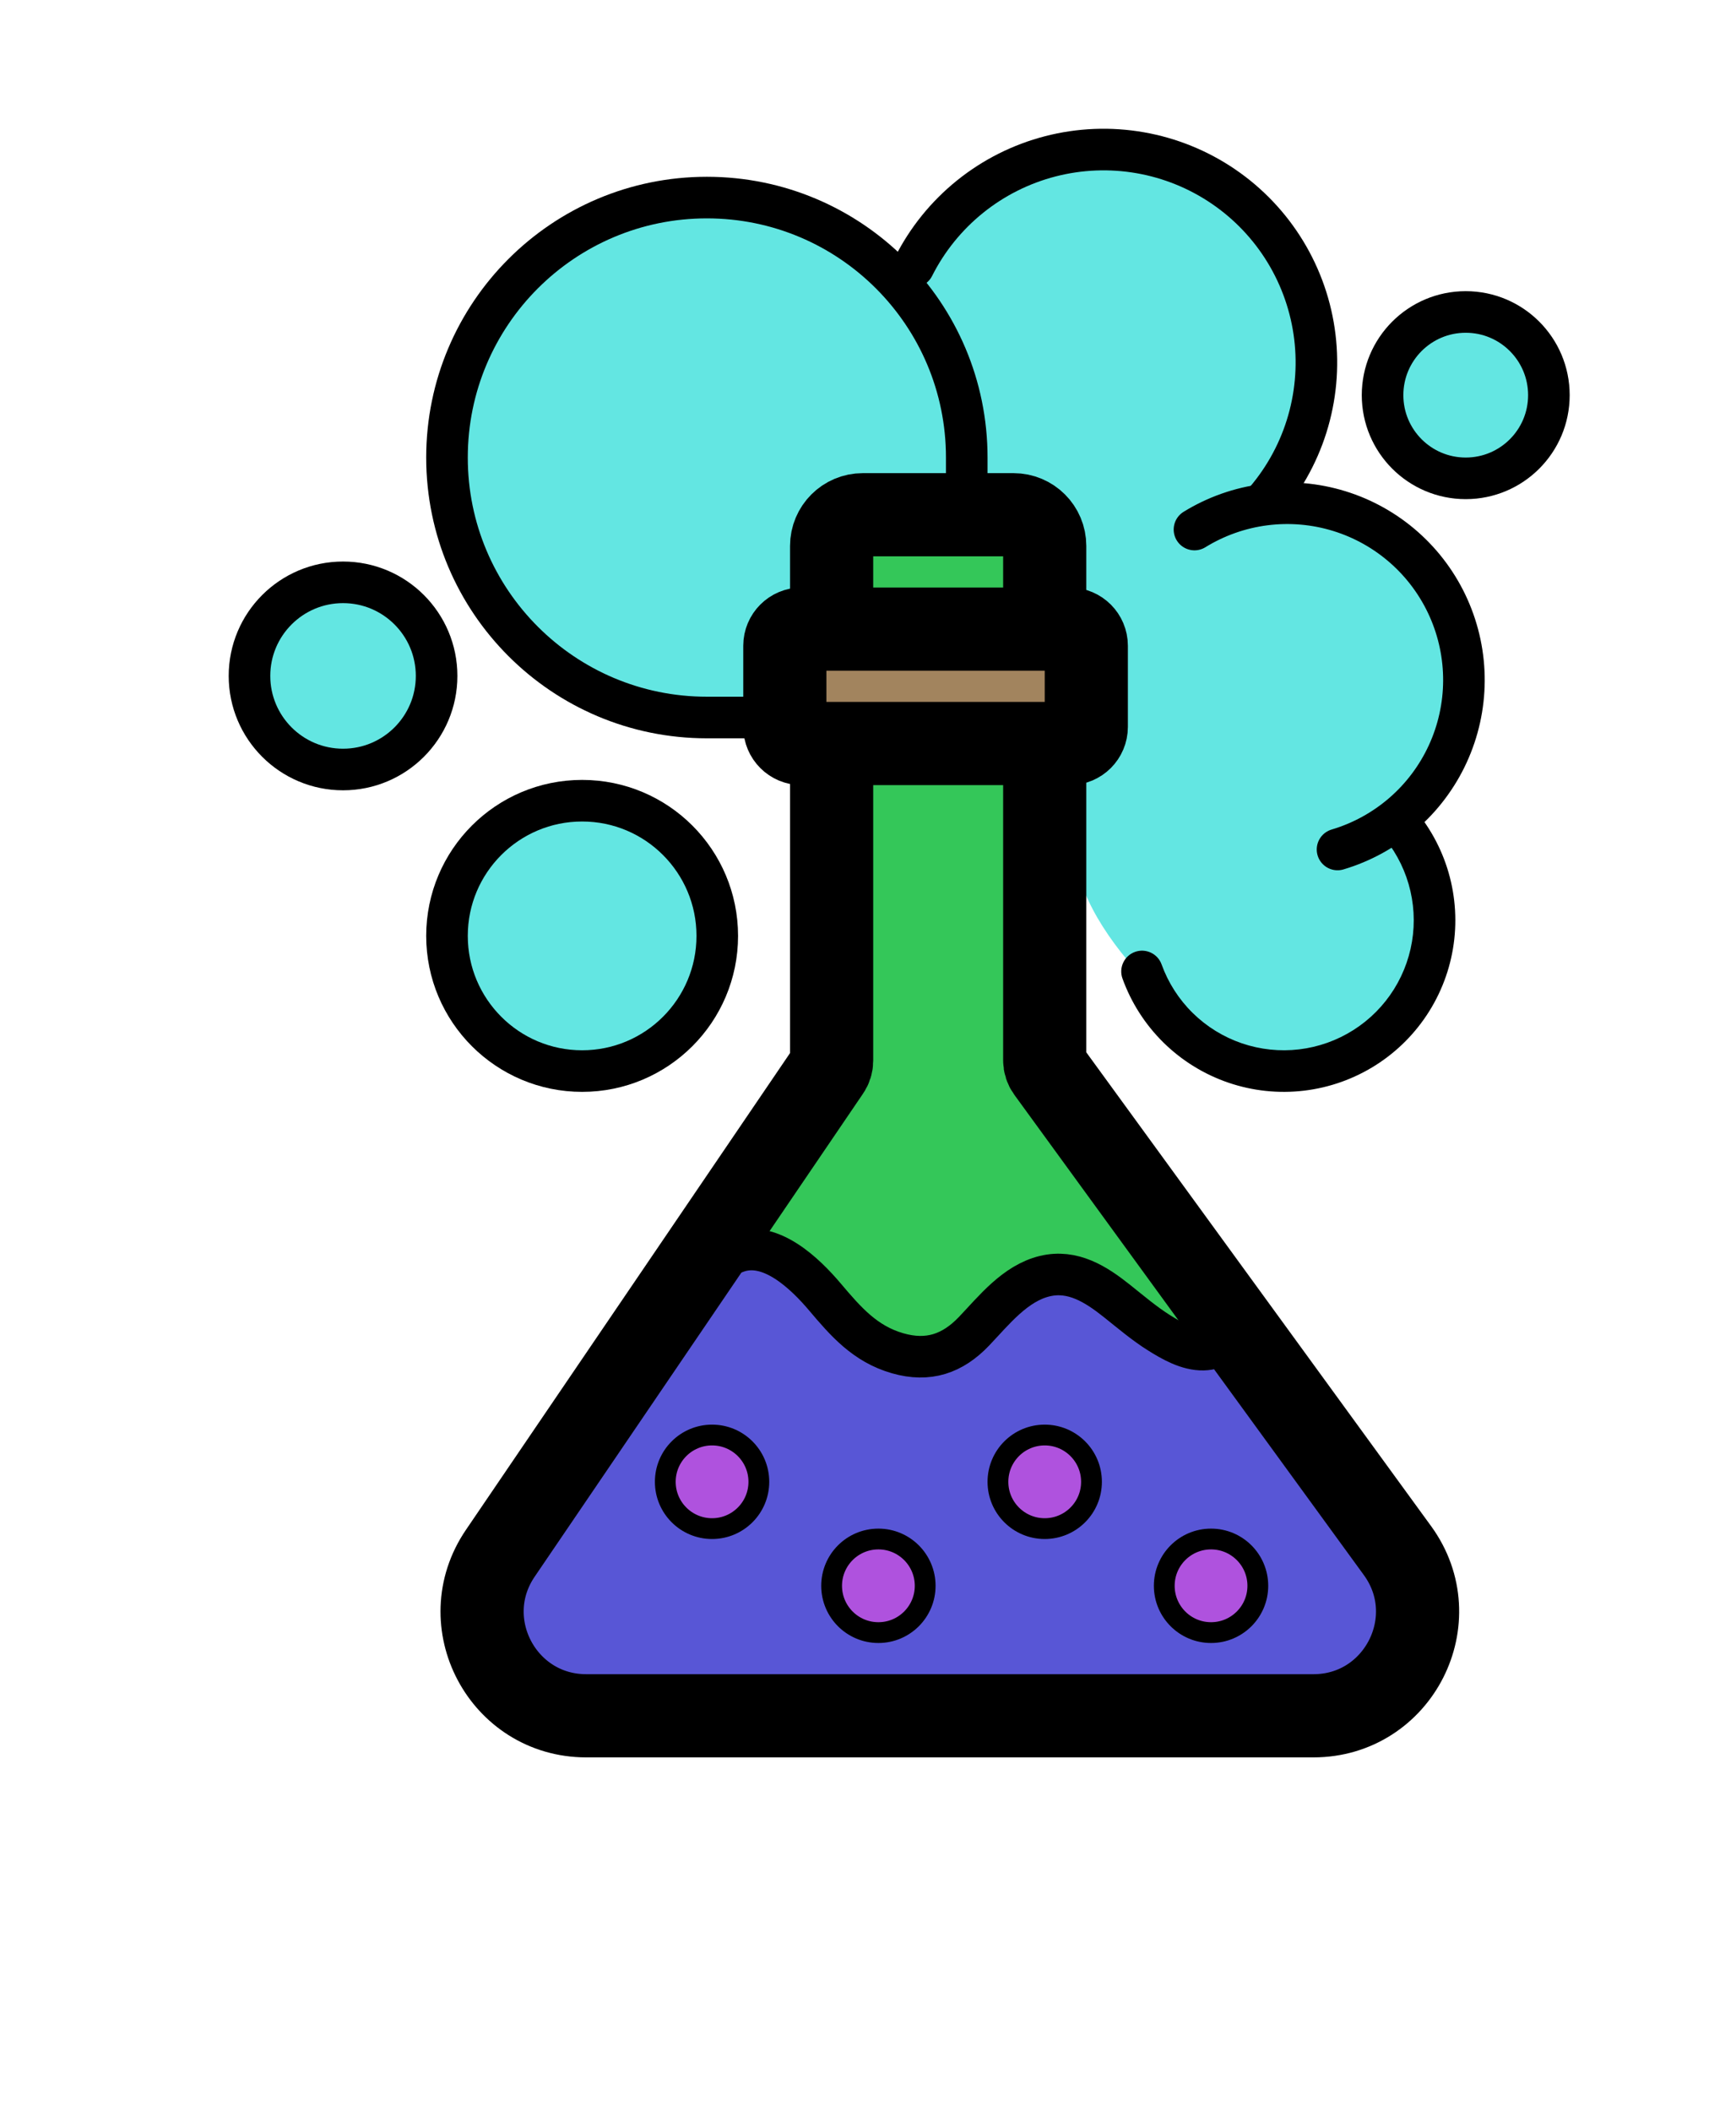 <svg width="167" height="203" viewBox="0 0 167 203" fill="none" xmlns="http://www.w3.org/2000/svg">
<path d="M71.895 122.5H69.647C68.444 122.5 67.671 121.222 68.231 120.156L77.317 102.849C77.437 102.62 77.5 102.365 77.5 102.106V75.524C77.5 74.671 78.17 73.967 79.022 73.926L96.322 73.082C97.235 73.037 98 73.766 98 74.68V102.023C98 102.334 98.091 102.639 98.261 102.899L114.379 127.524C115.076 128.588 114.312 130 113.04 130H110.459C110.159 130 109.865 129.916 109.611 129.757L102.215 125.134C102.072 125.045 101.917 124.979 101.755 124.939L98.838 124.21C98.315 124.079 97.761 124.22 97.365 124.586L91.694 129.821C91.566 129.939 91.418 130.036 91.259 130.107L87.567 131.748C87.202 131.91 86.79 131.93 86.411 131.804L81.309 130.103C81.105 130.035 80.917 129.927 80.756 129.785L72.954 122.9C72.661 122.642 72.285 122.5 71.895 122.5Z" fill="#34C759"/>
<path d="M138 86.951C138 94.406 130.956 102 123.5 102C116.044 102 103.5 89.456 103.5 82C103.5 74.544 97.544 71.5 105 71.5C109.895 71.5 123.155 74.064 131 79C135.104 81.582 138 84.39 138 86.951Z" fill="#63E6E2"/>
<path d="M140 66.5C140 75.613 132.613 83 123.5 83C114.387 83 105.5 73.113 105.5 64C105.5 54.887 114.387 50 123.5 50C132.613 50 140 57.387 140 66.5Z" fill="#63E6E2"/>
<ellipse cx="105.5" cy="37" rx="21.5" ry="22" fill="#63E6E2"/>
<ellipse cx="67.5" cy="44.047" rx="23.5" ry="24.047" fill="#63E6E2"/>
<rect x="81" y="50" width="18" height="8" fill="#34C759"/>
<rect x="78" y="61" width="26" height="9" fill="#A2845E"/>
<path d="M51.572 164.067L46.87 153.808C46.64 153.306 46.685 152.72 46.991 152.259L68.388 119.926C68.756 119.369 69.431 119.099 70.082 119.25L75.03 120.392C75.337 120.462 75.615 120.622 75.832 120.85L84.027 129.5C84.329 129.819 84.749 130 85.188 130H89.998C90.325 130 90.644 129.9 90.912 129.713L101.105 122.622C101.645 122.247 102.36 122.24 102.907 122.604L113.267 129.512C113.724 129.816 114.304 129.865 114.805 129.642L117.343 128.514C118.021 128.213 118.817 128.417 119.266 129.008L136.853 152.149C137.245 152.664 137.287 153.364 136.961 153.923L130.963 164.206C130.676 164.698 130.15 165 129.581 165H53.027C52.401 165 51.833 164.635 51.572 164.067Z" fill="#5856D6"/>
<path d="M100.5 71.5V101.979C100.5 102.318 100.607 102.647 100.806 102.921L134.435 149.114C139.247 155.724 134.526 165 126.351 165H56.393C48.364 165 43.609 156.016 48.124 149.377L79.723 102.907C79.903 102.642 80 102.328 80 102.008V71.5M100.5 71.5H80M100.5 71.5H102.9C103.784 71.5 104.5 70.784 104.5 69.9V62.1C104.5 61.216 103.784 60.5 102.9 60.5H100.5M80 71.5H77.1C76.216 71.5 75.5 70.784 75.5 69.9V62.1C75.5 61.216 76.216 60.5 77.1 60.5H80M80 60.5V52.5C80 50.843 81.343 49.5 83 49.5H97.5C99.157 49.5 100.5 50.843 100.5 52.5V60.5M80 60.5H100.5" stroke="black" stroke-width="8" stroke-linecap="round" stroke-linejoin="round"/>
<path d="M66.74 123.218C67.404 121.889 69.6 120.855 70.898 120.397C74.124 119.258 77.439 122.458 79.356 124.723C81.369 127.102 83.218 129.238 86.349 130.138C89.299 130.985 91.633 130.188 93.705 128.015C95.619 126.006 97.655 123.406 100.503 122.721C103.195 122.074 105.43 123.504 107.436 125.099C108.766 126.158 110.063 127.27 111.507 128.176C112.727 128.942 114.262 129.824 115.766 129.788C117.14 129.756 118.231 128.901 119.218 128.055" stroke="black" stroke-width="4" stroke-linecap="round"/>
<circle cx="68.5" cy="142.5" r="4.5" fill="#AF52DE" stroke="black" stroke-width="2"/>
<circle cx="100.5" cy="142.5" r="4.5" fill="#AF52DE" stroke="black" stroke-width="2"/>
<circle cx="33" cy="65" r="9" fill="#63E6E2" stroke="black" stroke-width="4"/>
<circle cx="141" cy="38" r="8" fill="#63E6E2" stroke="black" stroke-width="4"/>
<circle cx="56" cy="90" r="13" fill="#63E6E2" stroke="black" stroke-width="4"/>
<path d="M73.5 69H68C54.193 69 43 57.807 43 44C43 30.193 54.193 19 68 19C81.807 19 93 30.193 93 44V47.5" stroke="black" stroke-width="4"/>
<path d="M111.743 92.744C111.368 91.705 110.221 91.166 109.182 91.541C108.143 91.916 107.605 93.063 107.98 94.102L111.743 92.744ZM132.339 79.661C133.663 80.986 134.673 82.59 135.294 84.357L139.068 83.031C138.248 80.699 136.915 78.581 135.167 76.833L132.339 79.661ZM135.294 84.357C135.914 86.124 136.13 88.008 135.925 89.869L139.901 90.308C140.172 87.85 139.887 85.364 139.068 83.031L135.294 84.357ZM135.925 89.869C135.72 91.731 135.099 93.522 134.109 95.112L137.503 97.227C138.811 95.129 139.63 92.765 139.901 90.308L135.925 89.869ZM134.109 95.112C133.118 96.701 131.783 98.047 130.202 99.052L132.347 102.428C134.434 101.103 136.196 99.325 137.503 97.227L134.109 95.112ZM130.202 99.052C128.621 100.056 126.835 100.692 124.976 100.913L125.448 104.885C127.902 104.593 130.26 103.753 132.347 102.428L130.202 99.052ZM124.976 100.913C123.116 101.134 121.23 100.934 119.458 100.329L118.165 104.114C120.504 104.913 122.993 105.177 125.448 104.885L124.976 100.913ZM119.458 100.329C117.686 99.723 116.073 98.727 114.737 97.414L111.933 100.267C113.696 102 115.826 103.314 118.165 104.114L119.458 100.329ZM114.737 97.414C113.402 96.101 112.378 94.505 111.743 92.744L107.98 94.102C108.819 96.427 110.17 98.534 111.933 100.267L114.737 97.414Z" fill="black"/>
<path d="M114.906 50.923C116.968 49.653 119.276 48.837 121.678 48.531C124.08 48.225 126.519 48.435 128.833 49.148C131.147 49.861 133.282 51.06 135.095 52.665C136.908 54.27 138.357 56.244 139.345 58.454C140.334 60.664 140.839 63.06 140.827 65.481C140.814 67.902 140.285 70.293 139.274 72.493C138.263 74.693 136.794 76.652 134.965 78.238C133.135 79.824 130.989 81.001 128.668 81.691" stroke="black" stroke-width="4" stroke-linecap="round" stroke-linejoin="round"/>
<path d="M86.092 24.74C85.595 25.727 85.991 26.929 86.978 27.427C87.964 27.924 89.167 27.527 89.664 26.541L86.092 24.74ZM89.664 26.541C90.848 24.191 92.521 22.122 94.57 20.471L92.06 17.356C89.567 19.364 87.533 21.882 86.092 24.74L89.664 26.541ZM94.57 20.471C96.618 18.82 98.996 17.626 101.544 16.968L100.544 13.095C97.445 13.895 94.552 15.348 92.06 17.356L94.57 20.471ZM101.544 16.968C104.092 16.311 106.751 16.205 109.343 16.658L110.031 12.718C106.878 12.166 103.644 12.295 100.544 13.095L101.544 16.968ZM109.343 16.658C111.934 17.111 114.4 18.113 116.573 19.595L118.828 16.291C116.183 14.487 113.184 13.269 110.031 12.718L109.343 16.658ZM116.573 19.595C118.747 21.078 120.579 23.008 121.946 25.256L125.363 23.178C123.7 20.443 121.472 18.095 118.828 16.291L116.573 19.595ZM121.946 25.256C123.313 27.505 124.184 30.019 124.501 32.631L128.472 32.149C128.087 28.971 127.027 25.913 125.363 23.178L121.946 25.256ZM124.501 32.631C124.818 35.243 124.574 37.892 123.784 40.402L127.599 41.603C128.56 38.55 128.858 35.327 128.472 32.149L124.501 32.631ZM123.784 40.402C122.994 42.912 121.677 45.224 119.921 47.184L122.901 49.853C125.037 47.469 126.639 44.656 127.599 41.603L123.784 40.402Z" fill="black"/>
<circle cx="84.5" cy="152.5" r="4.5" fill="#AF52DE" stroke="black" stroke-width="2"/>
<circle cx="116.5" cy="152.5" r="4.5" fill="#AF52DE" stroke="black" stroke-width="2"/>
</svg>
